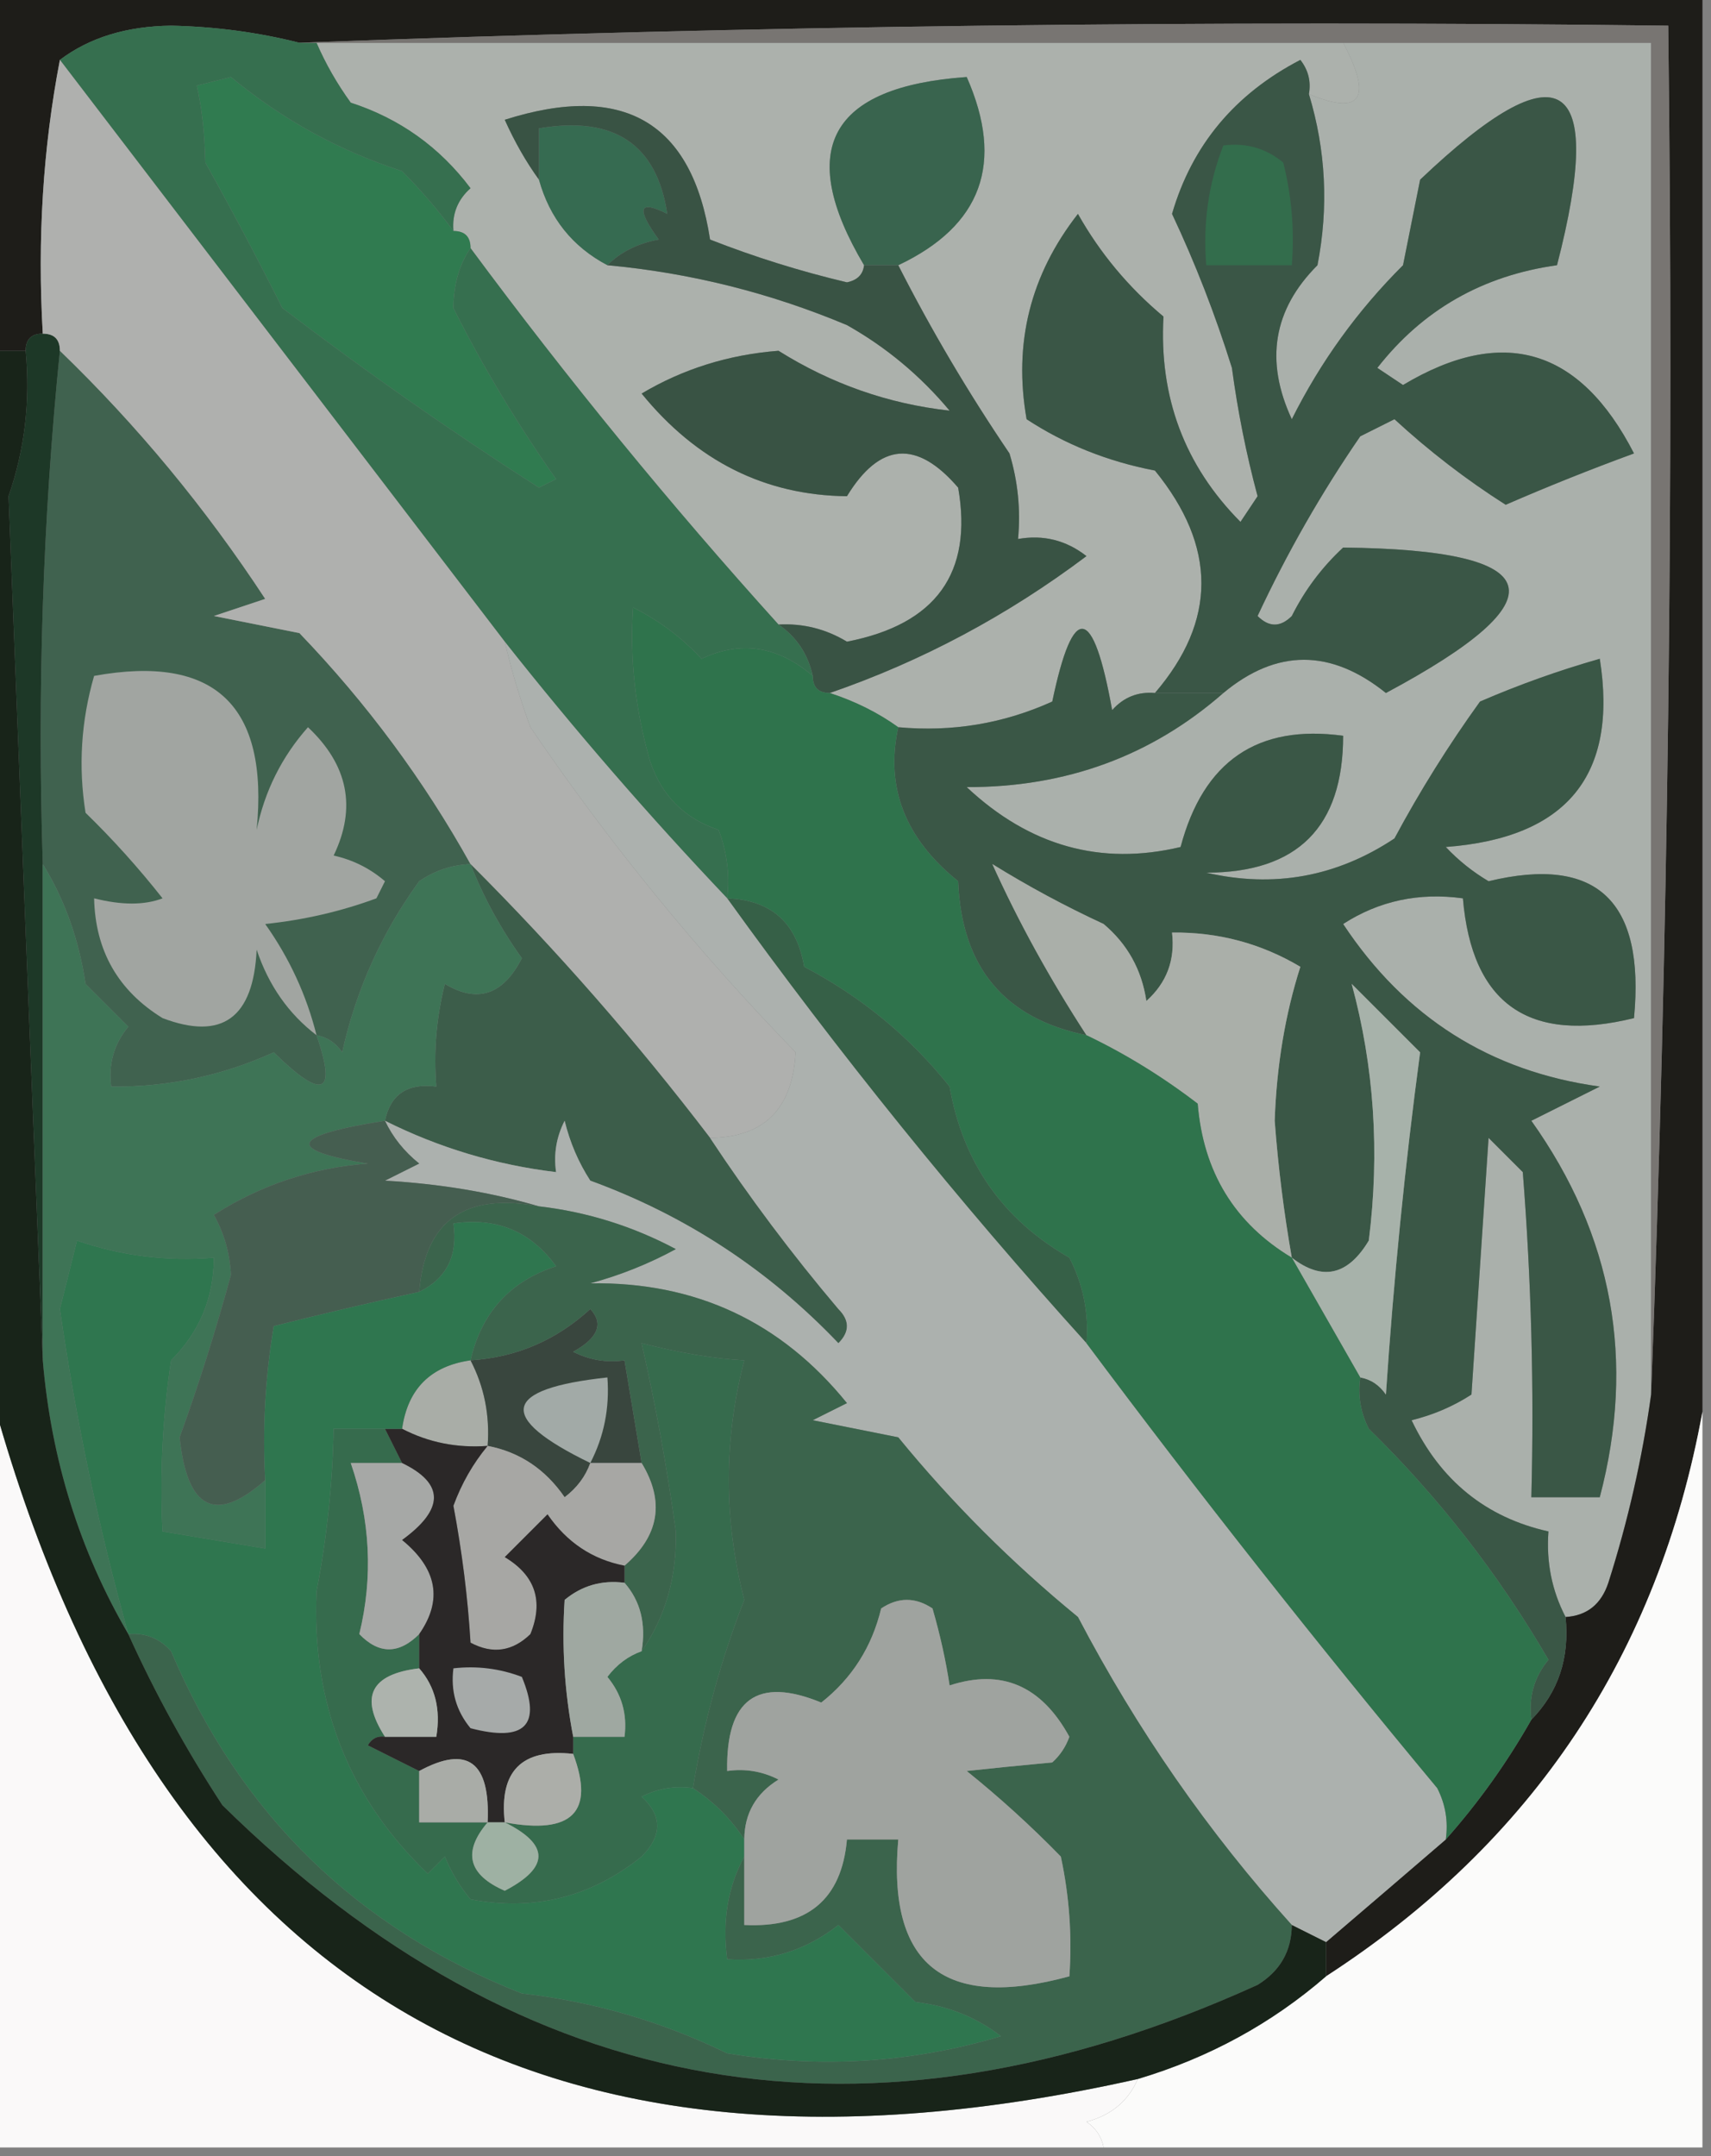 <?xml version="1.0" encoding="UTF-8"?>
<!DOCTYPE svg PUBLIC "-//W3C//DTD SVG 1.1//EN" "http://www.w3.org/Graphics/SVG/1.1/DTD/svg11.dtd">
<svg xmlns="http://www.w3.org/2000/svg" version="1.1" width="100px" height="126px" style="shape-rendering:geometricPrecision; text-rendering:geometricPrecision; image-rendering:optimizeQuality; fill-rule:evenodd; clip-rule:evenodd" xmlns:xlink="http://www.w3.org/1999/xlink">
<rect width="100%" height="100%" fill="#808080" stroke="none"/>
<g><path style="opacity:1" fill="#acb1ac" d="M 18.5,2.5 C 38.5,2.5 58.5,2.5 78.5,2.5C 80.23,5.765 79.563,6.765 76.5,5.5C 76.631,4.761 76.464,4.094 76,3.5C 72.166,5.491 69.666,8.491 68.5,12.5C 69.858,15.382 71.025,18.381 72,21.5C 72.339,24.036 72.839,26.536 73.5,29C 73.167,29.5 72.833,30 72.5,30.5C 69.235,27.209 67.735,23.209 68,18.5C 65.957,16.792 64.29,14.792 63,12.5C 60.219,16.06 59.219,20.06 60,24.5C 62.243,25.971 64.743,26.971 67.5,27.5C 71.121,31.946 71.121,36.279 67.5,40.5C 66.504,40.414 65.671,40.748 65,41.5C 63.89,35.338 62.723,35.171 61.5,41C 58.649,42.289 55.649,42.789 52.5,42.5C 51.328,41.655 49.995,40.989 48.5,40.5C 53.878,38.643 58.878,35.977 63.5,32.5C 62.311,31.571 60.978,31.238 59.5,31.5C 59.66,29.801 59.493,28.134 59,26.5C 56.579,22.929 54.413,19.262 52.5,15.5C 57.382,13.191 58.715,9.524 56.5,4.5C 48.484,5.065 46.484,8.732 50.5,15.5C 50.44,16.043 50.107,16.376 49.5,16.5C 46.772,15.855 44.105,15.021 41.5,14C 40.445,7.127 36.445,4.793 29.5,7C 30.085,8.302 30.752,9.469 31.5,10.5C 32.124,12.754 33.457,14.421 35.5,15.5C 40.337,15.945 45.004,17.112 49.5,19C 51.792,20.29 53.792,21.956 55.5,24C 51.922,23.603 48.589,22.437 45.5,20.5C 42.595,20.724 39.928,21.557 37.5,23C 40.714,26.949 44.714,28.949 49.5,29C 51.421,25.852 53.587,25.686 56,28.5C 56.87,33.489 54.704,36.489 49.5,37.5C 48.264,36.754 46.931,36.421 45.5,36.5C 39.182,29.506 33.182,22.173 27.5,14.5C 27.5,13.833 27.167,13.5 26.5,13.5C 26.414,12.504 26.748,11.671 27.5,11C 25.695,8.597 23.362,6.93 20.5,6C 19.695,4.887 19.028,3.721 18.5,2.5 Z"/></g>
<g><path style="opacity:1" fill="#aab0ab" d="M 78.5,2.5 C 84.5,2.5 90.5,2.5 96.5,2.5C 96.5,28.833 96.5,55.167 96.5,81.5C 95.983,85.222 95.15,88.888 94,92.5C 93.583,93.756 92.75,94.423 91.5,94.5C 90.699,92.958 90.366,91.291 90.5,89.5C 86.841,88.685 84.174,86.519 82.5,83C 83.766,82.691 84.933,82.191 86,81.5C 86.333,76.5 86.667,71.5 87,66.5C 87.667,67.167 88.333,67.833 89,68.5C 89.499,74.825 89.666,81.158 89.5,87.5C 90.833,87.5 92.167,87.5 93.5,87.5C 95.6,79.526 94.266,72.193 89.5,65.5C 90.833,64.833 92.167,64.167 93.5,63.5C 87.108,62.622 82.108,59.455 78.5,54C 80.594,52.648 82.927,52.148 85.5,52.5C 86.024,58.677 89.357,61.01 95.5,59.5C 96.154,52.644 93.321,49.977 87,51.5C 86.075,50.953 85.242,50.287 84.5,49.5C 91.576,48.969 94.576,45.303 93.5,38.5C 91.111,39.181 88.778,40.014 86.5,41C 84.647,43.571 82.981,46.238 81.5,49C 78.119,51.245 74.453,51.911 70.5,51C 75.833,51 78.5,48.333 78.5,43C 73.499,42.316 70.332,44.483 69,49.5C 64.337,50.611 60.171,49.444 56.5,46C 62.3,46.015 67.3,44.181 71.5,40.5C 74.611,37.912 77.778,37.912 81,40.5C 91.354,34.962 90.52,32.129 78.5,32C 77.257,33.154 76.257,34.488 75.5,36C 74.833,36.667 74.167,36.667 73.5,36C 75.225,32.307 77.225,28.807 79.5,25.5C 80.167,25.167 80.833,24.833 81.5,24.5C 83.535,26.372 85.702,28.039 88,29.5C 90.474,28.424 92.974,27.424 95.5,26.5C 92.338,20.341 87.838,19.008 82,22.5C 81.5,22.167 81,21.833 80.5,21.5C 83.15,18.108 86.65,16.108 91,15.5C 93.875,4.367 91.208,2.7 83,10.5C 82.667,12.167 82.333,13.833 82,15.5C 79.343,18.147 77.177,21.147 75.5,24.5C 73.915,21.087 74.415,18.087 77,15.5C 77.659,12.112 77.492,8.779 76.5,5.5C 79.563,6.765 80.23,5.765 78.5,2.5 Z"/></g>
<g><path style="opacity:1" fill="#1e1d19" d="M -0.5,-0.5 C 32.833,-0.5 66.167,-0.5 99.5,-0.5C 99.5,27.167 99.5,54.833 99.5,82.5C 96.913,96.676 89.58,107.676 77.5,115.5C 77.5,114.833 77.5,114.167 77.5,113.5C 79.808,111.529 82.141,109.529 84.5,107.5C 86.412,105.343 88.079,103.009 89.5,100.5C 91.074,98.898 91.741,96.898 91.5,94.5C 92.75,94.423 93.583,93.756 94,92.5C 95.15,88.888 95.983,85.222 96.5,81.5C 97.498,55.005 97.831,28.339 97.5,1.5C 70.661,1.169 43.995,1.502 17.5,2.5C 15.087,1.889 12.587,1.555 10,1.5C 7.39,1.533 5.223,2.2 3.5,3.5C 2.512,8.64 2.179,13.974 2.5,19.5C 1.833,19.5 1.5,19.833 1.5,20.5C 0.833,20.5 0.167,20.5 -0.5,20.5C -0.5,13.5 -0.5,6.5 -0.5,-0.5 Z"/></g>
<g><path style="opacity:1" fill="#39644e" d="M 52.5,15.5 C 51.833,15.5 51.167,15.5 50.5,15.5C 46.484,8.732 48.484,5.065 56.5,4.5C 58.715,9.524 57.382,13.191 52.5,15.5 Z"/></g>
<g><path style="opacity:1" fill="#366b51" d="M 35.5,15.5 C 33.457,14.421 32.124,12.754 31.5,10.5C 31.5,9.5 31.5,8.5 31.5,7.5C 35.883,6.755 38.383,8.422 39,12.5C 37.334,11.66 37.167,12.16 38.5,14C 37.263,14.232 36.263,14.732 35.5,15.5 Z"/></g>
<g><path style="opacity:1" fill="#307b50" d="M 26.5,13.5 C 27.167,13.5 27.5,13.833 27.5,14.5C 26.848,15.449 26.514,16.615 26.5,18C 28.212,21.41 30.212,24.743 32.5,28C 32.167,28.167 31.833,28.333 31.5,28.5C 26.38,25.221 21.38,21.721 16.5,18C 15.074,15.156 13.574,12.322 12,9.5C 11.966,7.82 11.799,6.32 11.5,5C 12.167,4.833 12.833,4.667 13.5,4.5C 16.472,6.968 19.806,8.802 23.5,10C 24.636,11.145 25.636,12.312 26.5,13.5 Z"/></g>
<g><path style="opacity:1" fill="#395344" d="M 50.5,15.5 C 51.167,15.5 51.833,15.5 52.5,15.5C 54.413,19.262 56.579,22.929 59,26.5C 59.493,28.134 59.66,29.801 59.5,31.5C 60.978,31.238 62.311,31.571 63.5,32.5C 58.878,35.977 53.878,38.643 48.5,40.5C 47.833,40.5 47.5,40.167 47.5,39.5C 47.218,38.222 46.551,37.222 45.5,36.5C 46.931,36.421 48.264,36.754 49.5,37.5C 54.704,36.489 56.87,33.489 56,28.5C 53.587,25.686 51.421,25.852 49.5,29C 44.714,28.949 40.714,26.949 37.5,23C 39.928,21.557 42.595,20.724 45.5,20.5C 48.589,22.437 51.922,23.603 55.5,24C 53.792,21.956 51.792,20.29 49.5,19C 45.004,17.112 40.337,15.945 35.5,15.5C 36.263,14.732 37.263,14.232 38.5,14C 37.167,12.16 37.334,11.66 39,12.5C 38.383,8.422 35.883,6.755 31.5,7.5C 31.5,8.5 31.5,9.5 31.5,10.5C 30.752,9.469 30.085,8.302 29.5,7C 36.445,4.793 40.445,7.127 41.5,14C 44.105,15.021 46.772,15.855 49.5,16.5C 50.107,16.376 50.44,16.043 50.5,15.5 Z"/></g>
<g><path style="opacity:1" fill="#366f4f" d="M 17.5,2.5 C 17.833,2.5 18.167,2.5 18.5,2.5C 19.028,3.721 19.695,4.887 20.5,6C 23.362,6.93 25.695,8.597 27.5,11C 26.748,11.671 26.414,12.504 26.5,13.5C 25.636,12.312 24.636,11.145 23.5,10C 19.806,8.802 16.472,6.968 13.5,4.5C 12.833,4.667 12.167,4.833 11.5,5C 11.799,6.32 11.966,7.82 12,9.5C 13.574,12.322 15.074,15.156 16.5,18C 21.38,21.721 26.38,25.221 31.5,28.5C 31.833,28.333 32.167,28.167 32.5,28C 30.212,24.743 28.212,21.41 26.5,18C 26.514,16.615 26.848,15.449 27.5,14.5C 33.182,22.173 39.182,29.506 45.5,36.5C 46.551,37.222 47.218,38.222 47.5,39.5C 45.466,37.754 43.299,37.42 41,38.5C 39.846,37.257 38.512,36.257 37,35.5C 36.799,38.515 37.132,41.515 38,44.5C 38.667,46.5 40,47.833 42,48.5C 42.49,49.793 42.657,51.127 42.5,52.5C 37.931,47.687 33.597,42.687 29.5,37.5C 20.833,26.167 12.167,14.833 3.5,3.5C 5.223,2.2 7.39,1.533 10,1.5C 12.587,1.555 15.087,1.889 17.5,2.5 Z"/></g>
<g><path style="opacity:1" fill="#3a5646" d="M 76.5,5.5 C 77.492,8.779 77.659,12.112 77,15.5C 74.415,18.087 73.915,21.087 75.5,24.5C 77.177,21.147 79.343,18.147 82,15.5C 82.333,13.833 82.667,12.167 83,10.5C 91.208,2.7 93.875,4.367 91,15.5C 86.65,16.108 83.15,18.108 80.5,21.5C 81,21.833 81.5,22.167 82,22.5C 87.838,19.008 92.338,20.341 95.5,26.5C 92.974,27.424 90.474,28.424 88,29.5C 85.702,28.039 83.535,26.372 81.5,24.5C 80.833,24.833 80.167,25.167 79.5,25.5C 77.225,28.807 75.225,32.307 73.5,36C 74.167,36.667 74.833,36.667 75.5,36C 76.257,34.488 77.257,33.154 78.5,32C 90.52,32.129 91.354,34.962 81,40.5C 77.778,37.912 74.611,37.912 71.5,40.5C 70.167,40.5 68.833,40.5 67.5,40.5C 71.121,36.279 71.121,31.946 67.5,27.5C 64.743,26.971 62.243,25.971 60,24.5C 59.219,20.06 60.219,16.06 63,12.5C 64.29,14.792 65.957,16.792 68,18.5C 67.735,23.209 69.235,27.209 72.5,30.5C 72.833,30 73.167,29.5 73.5,29C 72.839,26.536 72.339,24.036 72,21.5C 71.025,18.381 69.858,15.382 68.5,12.5C 69.666,8.491 72.166,5.491 76,3.5C 76.464,4.094 76.631,4.761 76.5,5.5 Z"/></g>
<g><path style="opacity:1" fill="#336d4c" d="M 71.5,8.5 C 72.822,8.33 73.989,8.663 75,9.5C 75.496,11.473 75.662,13.473 75.5,15.5C 73.833,15.5 72.167,15.5 70.5,15.5C 70.298,13.05 70.631,10.717 71.5,8.5 Z"/></g>
<g><path style="opacity:1" fill="#40624f" d="M 3.5,20.5 C 8.013,24.852 12.013,29.685 15.5,35C 14.5,35.333 13.5,35.667 12.5,36C 14.167,36.333 15.833,36.667 17.5,37C 21.436,41.096 24.77,45.596 27.5,50.5C 26.417,50.539 25.417,50.873 24.5,51.5C 22.306,54.526 20.806,57.859 20,61.5C 19.617,60.944 19.117,60.611 18.5,60.5C 19.701,63.983 18.868,64.316 16,61.5C 12.974,62.872 9.807,63.538 6.5,63.5C 6.33,62.178 6.663,61.011 7.5,60C 6.667,59.167 5.833,58.333 5,57.5C 4.61,54.896 3.776,52.562 2.5,50.5C 2.173,40.319 2.506,30.319 3.5,20.5 Z"/></g>
<g><path style="opacity:1" fill="#1d3827" d="M 2.5,19.5 C 3.167,19.5 3.5,19.833 3.5,20.5C 2.506,30.319 2.173,40.319 2.5,50.5C 2.5,60.167 2.5,69.833 2.5,79.5C 1.827,62.764 1.16,45.931 0.5,29C 1.444,26.281 1.777,23.448 1.5,20.5C 1.5,19.833 1.833,19.5 2.5,19.5 Z"/></g>
<g><path style="opacity:1" fill="#a1a5a1" d="M 18.5,60.5 C 16.864,59.251 15.697,57.584 15,55.5C 14.815,59.49 12.982,60.823 9.5,59.5C 6.904,57.9 5.57,55.567 5.5,52.5C 7.109,52.906 8.443,52.906 9.5,52.5C 8.099,50.723 6.599,49.056 5,47.5C 4.57,44.808 4.737,42.141 5.5,39.5C 12.552,38.221 15.719,41.221 15,48.5C 15.473,46.221 16.473,44.221 18,42.5C 20.346,44.706 20.846,47.206 19.5,50C 20.624,50.249 21.624,50.749 22.5,51.5C 22.333,51.833 22.167,52.167 22,52.5C 19.931,53.264 17.764,53.764 15.5,54C 16.914,55.993 17.914,58.16 18.5,60.5 Z"/></g>
<g><path style="opacity:1" fill="#afb0ae" d="M 3.5,3.5 C 12.167,14.833 20.833,26.167 29.5,37.5C 29.892,39.179 30.392,40.846 31,42.5C 35.602,49.271 40.768,55.604 46.5,61.5C 46.322,64.804 44.656,66.471 41.5,66.5C 37.206,60.87 32.539,55.537 27.5,50.5C 24.77,45.596 21.436,41.096 17.5,37C 15.833,36.667 14.167,36.333 12.5,36C 13.5,35.667 14.5,35.333 15.5,35C 12.013,29.685 8.013,24.852 3.5,20.5C 3.5,19.833 3.167,19.5 2.5,19.5C 2.179,13.974 2.512,8.64 3.5,3.5 Z"/></g>
<g><path style="opacity:1" fill="#3a5746" d="M 67.5,40.5 C 68.833,40.5 70.167,40.5 71.5,40.5C 67.3,44.181 62.3,46.015 56.5,46C 60.171,49.444 64.337,50.611 69,49.5C 70.332,44.483 73.499,42.316 78.5,43C 78.5,48.333 75.833,51 70.5,51C 74.453,51.911 78.119,51.245 81.5,49C 82.981,46.238 84.647,43.571 86.5,41C 88.778,40.014 91.111,39.181 93.5,38.5C 94.576,45.303 91.576,48.969 84.5,49.5C 85.242,50.287 86.075,50.953 87,51.5C 93.321,49.977 96.154,52.644 95.5,59.5C 89.357,61.01 86.024,58.677 85.5,52.5C 82.927,52.148 80.594,52.648 78.5,54C 82.108,59.455 87.108,62.622 93.5,63.5C 92.167,64.167 90.833,64.833 89.5,65.5C 94.266,72.193 95.6,79.526 93.5,87.5C 92.167,87.5 90.833,87.5 89.5,87.5C 89.666,81.158 89.499,74.825 89,68.5C 88.333,67.833 87.667,67.167 87,66.5C 86.667,71.5 86.333,76.5 86,81.5C 84.933,82.191 83.766,82.691 82.5,83C 84.174,86.519 86.841,88.685 90.5,89.5C 90.366,91.291 90.699,92.958 91.5,94.5C 91.741,96.898 91.074,98.898 89.5,100.5C 89.33,99.178 89.663,98.011 90.5,97C 87.593,92.009 84.093,87.509 80,83.5C 79.517,82.552 79.35,81.552 79.5,80.5C 80.117,80.611 80.617,80.944 81,81.5C 81.451,74.745 82.117,68.078 83,61.5C 81.667,60.167 80.333,58.833 79,57.5C 80.315,62.342 80.648,67.342 80,72.5C 78.774,74.548 77.274,74.881 75.5,73.5C 75.036,70.864 74.703,68.197 74.5,65.5C 74.612,62.28 75.112,59.28 76,56.5C 73.698,55.133 71.198,54.466 68.5,54.5C 68.688,56.103 68.188,57.437 67,58.5C 66.727,56.671 65.893,55.171 64.5,54C 62.254,52.961 60.087,51.794 58,50.5C 59.522,53.868 61.356,57.201 63.5,60.5C 58.693,59.519 56.193,56.519 56,51.5C 52.896,49.008 51.729,46.008 52.5,42.5C 55.649,42.789 58.649,42.289 61.5,41C 62.723,35.171 63.89,35.338 65,41.5C 65.671,40.748 66.504,40.414 67.5,40.5 Z"/></g>
<g><path style="opacity:1" fill="#aaafa9" d="M 75.5,73.5 C 72.157,71.492 70.324,68.492 70,64.5C 67.931,62.915 65.764,61.581 63.5,60.5C 61.356,57.201 59.522,53.868 58,50.5C 60.087,51.794 62.254,52.961 64.5,54C 65.893,55.171 66.727,56.671 67,58.5C 68.188,57.437 68.688,56.103 68.5,54.5C 71.198,54.466 73.698,55.133 76,56.5C 75.112,59.28 74.612,62.28 74.5,65.5C 74.703,68.197 75.036,70.864 75.5,73.5 Z"/></g>
<g><path style="opacity:1" fill="#3c5d4a" d="M 27.5,50.5 C 32.539,55.537 37.206,60.87 41.5,66.5C 43.783,69.956 46.283,73.29 49,76.5C 49.667,77.167 49.667,77.833 49,78.5C 44.903,74.202 40.069,71.035 34.5,69C 33.809,67.933 33.309,66.766 33,65.5C 32.517,66.448 32.35,67.448 32.5,68.5C 28.992,68.079 25.659,67.079 22.5,65.5C 22.821,63.952 23.821,63.285 25.5,63.5C 25.338,61.473 25.505,59.473 26,57.5C 27.904,58.647 29.404,58.147 30.5,56C 29.259,54.269 28.259,52.436 27.5,50.5 Z"/></g>
<g><path style="opacity:1" fill="#3e7456" d="M 2.5,50.5 C 3.776,52.562 4.61,54.896 5,57.5C 5.833,58.333 6.667,59.167 7.5,60C 6.663,61.011 6.33,62.178 6.5,63.5C 9.807,63.538 12.974,62.872 16,61.5C 18.868,64.316 19.701,63.983 18.5,60.5C 19.117,60.611 19.617,60.944 20,61.5C 20.806,57.859 22.306,54.526 24.5,51.5C 25.417,50.873 26.417,50.539 27.5,50.5C 28.259,52.436 29.259,54.269 30.5,56C 29.404,58.147 27.904,58.647 26,57.5C 25.505,59.473 25.338,61.473 25.5,63.5C 23.821,63.285 22.821,63.952 22.5,65.5C 16.969,66.368 16.635,67.202 21.5,68C 18.246,68.25 15.246,69.25 12.5,71C 13.097,72.062 13.43,73.228 13.5,74.5C 12.613,77.756 11.613,80.923 10.5,84C 10.937,88.225 12.604,89.058 15.5,86.5C 15.5,87.833 15.5,89.167 15.5,90.5C 13.5,90.167 11.5,89.833 9.5,89.5C 9.335,86.15 9.502,82.817 10,79.5C 11.662,77.842 12.496,75.842 12.5,73.5C 9.751,73.726 7.084,73.393 4.5,72.5C 4.167,73.833 3.833,75.167 3.5,76.5C 4.427,82.94 5.76,89.274 7.5,95.5C 4.657,90.633 2.991,85.3 2.5,79.5C 2.5,69.833 2.5,60.167 2.5,50.5 Z"/></g>
<g><path style="opacity:1" fill="#787572" d="M 17.5,2.5 C 43.995,1.502 70.661,1.169 97.5,1.5C 97.831,28.339 97.498,55.005 96.5,81.5C 96.5,55.167 96.5,28.833 96.5,2.5C 90.5,2.5 84.5,2.5 78.5,2.5C 58.5,2.5 38.5,2.5 18.5,2.5C 18.167,2.5 17.833,2.5 17.5,2.5 Z"/></g>
<g><path style="opacity:1" fill="#366047" d="M 42.5,52.5 C 45.069,52.594 46.569,53.928 47,56.5C 50.333,58.247 53.167,60.58 55.5,63.5C 56.272,67.937 58.606,71.27 62.5,73.5C 63.309,75.071 63.643,76.738 63.5,78.5C 56.031,70.239 49.031,61.572 42.5,52.5 Z"/></g>
<g><path style="opacity:1" fill="#acb1ae" d="M 29.5,37.5 C 33.597,42.687 37.931,47.687 42.5,52.5C 49.031,61.572 56.031,70.239 63.5,78.5C 70.084,87.318 76.917,95.985 84,104.5C 84.483,105.448 84.65,106.448 84.5,107.5C 82.141,109.529 79.808,111.529 77.5,113.5C 76.833,113.167 76.167,112.833 75.5,112.5C 70.613,107.079 66.446,101.079 63,94.5C 59.124,91.325 55.624,87.825 52.5,84C 50.833,83.667 49.167,83.333 47.5,83C 48.167,82.667 48.833,82.333 49.5,82C 45.646,77.24 40.646,74.907 34.5,75C 36.246,74.529 37.913,73.862 39.5,73C 36.978,71.659 34.311,70.826 31.5,70.5C 28.695,69.68 25.695,69.18 22.5,69C 23.167,68.667 23.833,68.333 24.5,68C 23.619,67.292 22.953,66.458 22.5,65.5C 25.659,67.079 28.992,68.079 32.5,68.5C 32.35,67.448 32.517,66.448 33,65.5C 33.309,66.766 33.809,67.933 34.5,69C 40.069,71.035 44.903,74.202 49,78.5C 49.667,77.833 49.667,77.167 49,76.5C 46.283,73.29 43.783,69.956 41.5,66.5C 44.656,66.471 46.322,64.804 46.5,61.5C 40.768,55.604 35.602,49.271 31,42.5C 30.392,40.846 29.892,39.179 29.5,37.5 Z"/></g>
<g><path style="opacity:1" fill="#a7b2aa" d="M 79.5,80.5 C 78.167,78.167 76.833,75.833 75.5,73.5C 77.274,74.881 78.774,74.548 80,72.5C 80.648,67.342 80.315,62.342 79,57.5C 80.333,58.833 81.667,60.167 83,61.5C 82.117,68.078 81.451,74.745 81,81.5C 80.617,80.944 80.117,80.611 79.5,80.5 Z"/></g>
<g><path style="opacity:1" fill="#455e50" d="M 22.5,65.5 C 22.953,66.458 23.619,67.292 24.5,68C 23.833,68.333 23.167,68.667 22.5,69C 25.695,69.18 28.695,69.68 31.5,70.5C 27.167,69.685 24.834,71.352 24.5,75.5C 21.66,76.12 18.826,76.787 16,77.5C 15.502,80.482 15.335,83.482 15.5,86.5C 12.604,89.058 10.937,88.225 10.5,84C 11.613,80.923 12.613,77.756 13.5,74.5C 13.43,73.228 13.097,72.062 12.5,71C 15.246,69.25 18.246,68.25 21.5,68C 16.635,67.202 16.969,66.368 22.5,65.5 Z"/></g>
<g><path style="opacity:1" fill="#a9ada7" d="M 27.5,79.5 C 28.301,81.042 28.634,82.709 28.5,84.5C 26.709,84.634 25.042,84.301 23.5,83.5C 23.833,81.167 25.167,79.833 27.5,79.5 Z"/></g>
<g><path style="opacity:1" fill="#39463e" d="M 37.5,85.5 C 36.5,85.5 35.5,85.5 34.5,85.5C 34.217,86.289 33.717,86.956 33,87.5C 31.871,85.859 30.371,84.859 28.5,84.5C 28.634,82.709 28.301,81.042 27.5,79.5C 30.18,79.327 32.513,78.327 34.5,76.5C 35.293,77.355 34.96,78.189 33.5,79C 34.448,79.483 35.448,79.65 36.5,79.5C 36.833,81.5 37.167,83.5 37.5,85.5 Z"/></g>
<g><path style="opacity:1" fill="#a2aaa7" d="M 34.5,85.5 C 28.995,82.829 29.329,81.162 35.5,80.5C 35.634,82.291 35.301,83.958 34.5,85.5 Z"/></g>
<g><path style="opacity:1" fill="#3b644c" d="M 31.5,70.5 C 34.311,70.826 36.978,71.659 39.5,73C 37.913,73.862 36.246,74.529 34.5,75C 40.646,74.907 45.646,77.24 49.5,82C 48.833,82.333 48.167,82.667 47.5,83C 49.167,83.333 50.833,83.667 52.5,84C 55.624,87.825 59.124,91.325 63,94.5C 66.446,101.079 70.613,107.079 75.5,112.5C 75.489,114.017 74.823,115.184 73.5,116C 50.781,126.317 30.614,122.817 13,105.5C 10.888,102.273 9.055,98.94 7.5,95.5C 8.496,95.414 9.329,95.748 10,96.5C 14.038,106.038 20.872,112.705 30.5,116.5C 34.707,116.981 38.707,118.148 42.5,120C 47.949,120.896 53.282,120.563 58.5,119C 57.051,117.883 55.384,117.216 53.5,117C 51.978,115.478 50.478,113.978 49,112.5C 47.079,114.003 44.912,114.669 42.5,114.5C 42.205,112.265 42.539,110.265 43.5,108.5C 43.5,109.833 43.5,111.167 43.5,112.5C 47.192,112.676 49.192,111.009 49.5,107.5C 50.5,107.5 51.5,107.5 52.5,107.5C 51.847,114.833 55.18,117.499 62.5,115.5C 62.663,113.143 62.497,110.81 62,108.5C 60.261,106.717 58.428,105.05 56.5,103.5C 57.909,103.346 59.576,103.179 61.5,103C 61.957,102.586 62.291,102.086 62.5,101.5C 60.864,98.507 58.531,97.507 55.5,98.5C 55.277,97.033 54.944,95.533 54.5,94C 53.5,93.333 52.5,93.333 51.5,94C 50.958,96.255 49.791,98.088 48,99.5C 44.259,97.965 42.426,99.299 42.5,103.5C 43.552,103.351 44.552,103.517 45.5,104C 44.177,104.816 43.511,105.983 43.5,107.5C 42.728,106.306 41.728,105.306 40.5,104.5C 41.127,100.683 42.127,97.017 43.5,93.5C 42.294,88.804 42.294,84.138 43.5,79.5C 41.777,79.409 39.777,79.076 37.5,78.5C 38.322,82.126 38.989,85.793 39.5,89.5C 39.56,92.155 38.893,94.489 37.5,96.5C 37.768,94.901 37.434,93.568 36.5,92.5C 36.5,92.167 36.5,91.833 36.5,91.5C 38.531,89.751 38.865,87.751 37.5,85.5C 37.167,83.5 36.833,81.5 36.5,79.5C 35.448,79.65 34.448,79.483 33.5,79C 34.96,78.189 35.293,77.355 34.5,76.5C 32.513,78.327 30.18,79.327 27.5,79.5C 28.14,76.712 29.807,74.879 32.5,74C 31.022,71.961 29.022,71.128 26.5,71.5C 26.771,73.38 26.104,74.713 24.5,75.5C 24.834,71.352 27.167,69.685 31.5,70.5 Z"/></g>
<g><path style="opacity:1" fill="#366b4d" d="M 40.5,104.5 C 39.448,104.351 38.448,104.517 37.5,105C 38.711,106.113 38.711,107.28 37.5,108.5C 34.547,110.873 31.214,111.707 27.5,111C 26.874,110.25 26.374,109.416 26,108.5C 25.667,108.833 25.333,109.167 25,109.5C 20.382,105.068 18.215,99.568 18.5,93C 19.107,89.857 19.441,86.691 19.5,83.5C 20.5,83.5 21.5,83.5 22.5,83.5C 22.833,84.167 23.167,84.833 23.5,85.5C 22.5,85.5 21.5,85.5 20.5,85.5C 21.646,88.828 21.813,92.162 21,95.5C 22.145,96.684 23.312,96.684 24.5,95.5C 24.5,96.167 24.5,96.833 24.5,97.5C 21.664,97.837 20.998,99.171 22.5,101.5C 22.062,101.435 21.728,101.601 21.5,102C 22.527,102.513 23.527,103.013 24.5,103.5C 24.5,104.5 24.5,105.5 24.5,106.5C 25.833,106.5 27.167,106.5 28.5,106.5C 27.024,108.23 27.358,109.563 29.5,110.5C 32.125,109.135 32.125,107.802 29.5,106.5C 33.44,107.234 34.773,105.901 33.5,102.5C 33.5,102.167 33.5,101.833 33.5,101.5C 34.5,101.5 35.5,101.5 36.5,101.5C 36.67,100.178 36.337,99.011 35.5,98C 36.044,97.283 36.711,96.783 37.5,96.5C 38.893,94.489 39.56,92.155 39.5,89.5C 38.989,85.793 38.322,82.126 37.5,78.5C 39.777,79.076 41.777,79.409 43.5,79.5C 42.294,84.138 42.294,88.804 43.5,93.5C 42.127,97.017 41.127,100.683 40.5,104.5 Z"/></g>
<g><path style="opacity:1" fill="#a6a8a6" d="M 23.5,85.5 C 25.982,86.696 25.982,88.196 23.5,90C 25.553,91.678 25.887,93.511 24.5,95.5C 23.312,96.684 22.145,96.684 21,95.5C 21.813,92.162 21.646,88.828 20.5,85.5C 21.5,85.5 22.5,85.5 23.5,85.5 Z"/></g>
<g><path style="opacity:1" fill="#2f734c" d="M 47.5,39.5 C 47.5,40.167 47.833,40.5 48.5,40.5C 49.995,40.989 51.328,41.655 52.5,42.5C 51.729,46.008 52.896,49.008 56,51.5C 56.193,56.519 58.693,59.519 63.5,60.5C 65.764,61.581 67.931,62.915 70,64.5C 70.324,68.492 72.157,71.492 75.5,73.5C 76.833,75.833 78.167,78.167 79.5,80.5C 79.35,81.552 79.517,82.552 80,83.5C 84.093,87.509 87.593,92.009 90.5,97C 89.663,98.011 89.33,99.178 89.5,100.5C 88.079,103.009 86.412,105.343 84.5,107.5C 84.65,106.448 84.483,105.448 84,104.5C 76.917,95.985 70.084,87.318 63.5,78.5C 63.643,76.738 63.309,75.071 62.5,73.5C 58.606,71.27 56.272,67.937 55.5,63.5C 53.167,60.58 50.333,58.247 47,56.5C 46.569,53.928 45.069,52.594 42.5,52.5C 42.657,51.127 42.49,49.793 42,48.5C 40,47.833 38.667,46.5 38,44.5C 37.132,41.515 36.799,38.515 37,35.5C 38.512,36.257 39.846,37.257 41,38.5C 43.299,37.42 45.466,37.754 47.5,39.5 Z"/></g>
<g><path style="opacity:1" fill="#a7a7a4" d="M 28.5,84.5 C 30.371,84.859 31.871,85.859 33,87.5C 33.717,86.956 34.217,86.289 34.5,85.5C 35.5,85.5 36.5,85.5 37.5,85.5C 38.865,87.751 38.531,89.751 36.5,91.5C 34.629,91.141 33.129,90.141 32,88.5C 31.167,89.333 30.333,90.167 29.5,91C 31.283,92.067 31.783,93.567 31,95.5C 29.951,96.517 28.784,96.684 27.5,96C 27.343,93.38 27.009,90.713 26.5,88C 26.978,86.697 27.645,85.531 28.5,84.5 Z"/></g>
<g><path style="opacity:1" fill="#fbfbfa" d="M 99.5,82.5 C 99.5,96.833 99.5,111.167 99.5,125.5C 87.833,125.5 76.167,125.5 64.5,125.5C 64.389,124.883 64.056,124.383 63.5,124C 64.942,123.623 65.942,122.79 66.5,121.5C 70.651,120.26 74.317,118.26 77.5,115.5C 89.58,107.676 96.913,96.676 99.5,82.5 Z"/></g>
<g><path style="opacity:1" fill="#2b2828" d="M 22.5,83.5 C 22.833,83.5 23.167,83.5 23.5,83.5C 25.042,84.301 26.709,84.634 28.5,84.5C 27.645,85.531 26.978,86.697 26.5,88C 27.009,90.713 27.343,93.38 27.5,96C 28.784,96.684 29.951,96.517 31,95.5C 31.783,93.567 31.283,92.067 29.5,91C 30.333,90.167 31.167,89.333 32,88.5C 33.129,90.141 34.629,91.141 36.5,91.5C 36.5,91.833 36.5,92.167 36.5,92.5C 35.178,92.33 34.011,92.663 33,93.5C 32.825,96.192 32.992,98.859 33.5,101.5C 33.5,101.833 33.5,102.167 33.5,102.5C 30.5,102.167 29.167,103.5 29.5,106.5C 29.167,106.5 28.833,106.5 28.5,106.5C 28.663,102.965 27.33,101.965 24.5,103.5C 23.527,103.013 22.527,102.513 21.5,102C 21.728,101.601 22.062,101.435 22.5,101.5C 23.5,101.5 24.5,101.5 25.5,101.5C 25.768,99.901 25.434,98.568 24.5,97.5C 24.5,96.833 24.5,96.167 24.5,95.5C 25.887,93.511 25.553,91.678 23.5,90C 25.982,88.196 25.982,86.696 23.5,85.5C 23.167,84.833 22.833,84.167 22.5,83.5 Z"/></g>
<g><path style="opacity:1" fill="#faf9f9" d="M -0.5,81.5 C 8.953,116.07 31.287,129.403 66.5,121.5C 65.942,122.79 64.942,123.623 63.5,124C 64.056,124.383 64.389,124.883 64.5,125.5C 42.833,125.5 21.167,125.5 -0.5,125.5C -0.5,110.833 -0.5,96.167 -0.5,81.5 Z"/></g>
<g><path style="opacity:1" fill="#a6aaa9" d="M 26.5,97.5 C 27.873,97.343 29.207,97.51 30.5,98C 31.674,100.829 30.674,101.829 27.5,101C 26.663,99.989 26.33,98.822 26.5,97.5 Z"/></g>
<g><path style="opacity:1" fill="#2f764f" d="M 27.5,79.5 C 25.167,79.833 23.833,81.167 23.5,83.5C 23.167,83.5 22.833,83.5 22.5,83.5C 21.5,83.5 20.5,83.5 19.5,83.5C 19.441,86.691 19.107,89.857 18.5,93C 18.215,99.568 20.382,105.068 25,109.5C 25.333,109.167 25.667,108.833 26,108.5C 26.374,109.416 26.874,110.25 27.5,111C 31.214,111.707 34.547,110.873 37.5,108.5C 38.711,107.28 38.711,106.113 37.5,105C 38.448,104.517 39.448,104.351 40.5,104.5C 41.728,105.306 42.728,106.306 43.5,107.5C 43.5,107.833 43.5,108.167 43.5,108.5C 42.539,110.265 42.205,112.265 42.5,114.5C 44.912,114.669 47.079,114.003 49,112.5C 50.478,113.978 51.978,115.478 53.5,117C 55.384,117.216 57.051,117.883 58.5,119C 53.282,120.563 47.949,120.896 42.5,120C 38.707,118.148 34.707,116.981 30.5,116.5C 20.872,112.705 14.038,106.038 10,96.5C 9.329,95.748 8.496,95.414 7.5,95.5C 5.76,89.274 4.427,82.94 3.5,76.5C 3.833,75.167 4.167,73.833 4.5,72.5C 7.084,73.393 9.751,73.726 12.5,73.5C 12.496,75.842 11.662,77.842 10,79.5C 9.502,82.817 9.335,86.15 9.5,89.5C 11.5,89.833 13.5,90.167 15.5,90.5C 15.5,89.167 15.5,87.833 15.5,86.5C 15.335,83.482 15.502,80.482 16,77.5C 18.826,76.787 21.66,76.12 24.5,75.5C 26.104,74.713 26.771,73.38 26.5,71.5C 29.022,71.128 31.022,71.961 32.5,74C 29.807,74.879 28.14,76.712 27.5,79.5 Z"/></g>
<g><path style="opacity:1" fill="#9fa8a1" d="M 36.5,92.5 C 37.434,93.568 37.768,94.901 37.5,96.5C 36.711,96.783 36.044,97.283 35.5,98C 36.337,99.011 36.67,100.178 36.5,101.5C 35.5,101.5 34.5,101.5 33.5,101.5C 32.992,98.859 32.825,96.192 33,93.5C 34.011,92.663 35.178,92.33 36.5,92.5 Z"/></g>
<g><path style="opacity:1" fill="#adb3ad" d="M 24.5,97.5 C 25.434,98.568 25.768,99.901 25.5,101.5C 24.5,101.5 23.5,101.5 22.5,101.5C 20.998,99.171 21.664,97.837 24.5,97.5 Z"/></g>
<g><path style="opacity:1" fill="#a9aca7" d="M 28.5,106.5 C 27.167,106.5 25.833,106.5 24.5,106.5C 24.5,105.5 24.5,104.5 24.5,103.5C 27.33,101.965 28.663,102.965 28.5,106.5 Z"/></g>
<g><path style="opacity:1" fill="#acaea9" d="M 33.5,102.5 C 34.773,105.901 33.44,107.234 29.5,106.5C 29.167,103.5 30.5,102.167 33.5,102.5 Z"/></g>
<g><path style="opacity:1" fill="#9fa39f" d="M 43.5,108.5 C 43.5,108.167 43.5,107.833 43.5,107.5C 43.511,105.983 44.177,104.816 45.5,104C 44.552,103.517 43.552,103.351 42.5,103.5C 42.426,99.299 44.259,97.965 48,99.5C 49.791,98.088 50.958,96.255 51.5,94C 52.5,93.333 53.5,93.333 54.5,94C 54.944,95.533 55.277,97.033 55.5,98.5C 58.531,97.507 60.864,98.507 62.5,101.5C 62.291,102.086 61.957,102.586 61.5,103C 59.576,103.179 57.909,103.346 56.5,103.5C 58.428,105.05 60.261,106.717 62,108.5C 62.497,110.81 62.663,113.143 62.5,115.5C 55.18,117.499 51.847,114.833 52.5,107.5C 51.5,107.5 50.5,107.5 49.5,107.5C 49.192,111.009 47.192,112.676 43.5,112.5C 43.5,111.167 43.5,109.833 43.5,108.5 Z"/></g>
<g><path style="opacity:1" fill="#9eb1a3" d="M 28.5,106.5 C 28.833,106.5 29.167,106.5 29.5,106.5C 32.125,107.802 32.125,109.135 29.5,110.5C 27.358,109.563 27.024,108.23 28.5,106.5 Z"/></g>
<g><path style="opacity:1" fill="#182419" d="M -0.5,20.5 C 0.167,20.5 0.833,20.5 1.5,20.5C 1.777,23.448 1.444,26.281 0.5,29C 1.16,45.931 1.827,62.764 2.5,79.5C 2.991,85.3 4.657,90.633 7.5,95.5C 9.055,98.94 10.888,102.273 13,105.5C 30.614,122.817 50.781,126.317 73.5,116C 74.823,115.184 75.489,114.017 75.5,112.5C 76.167,112.833 76.833,113.167 77.5,113.5C 77.5,114.167 77.5,114.833 77.5,115.5C 74.317,118.26 70.651,120.26 66.5,121.5C 31.287,129.403 8.953,116.07 -0.5,81.5C -0.5,61.167 -0.5,40.833 -0.5,20.5 Z"/></g>
</svg>
